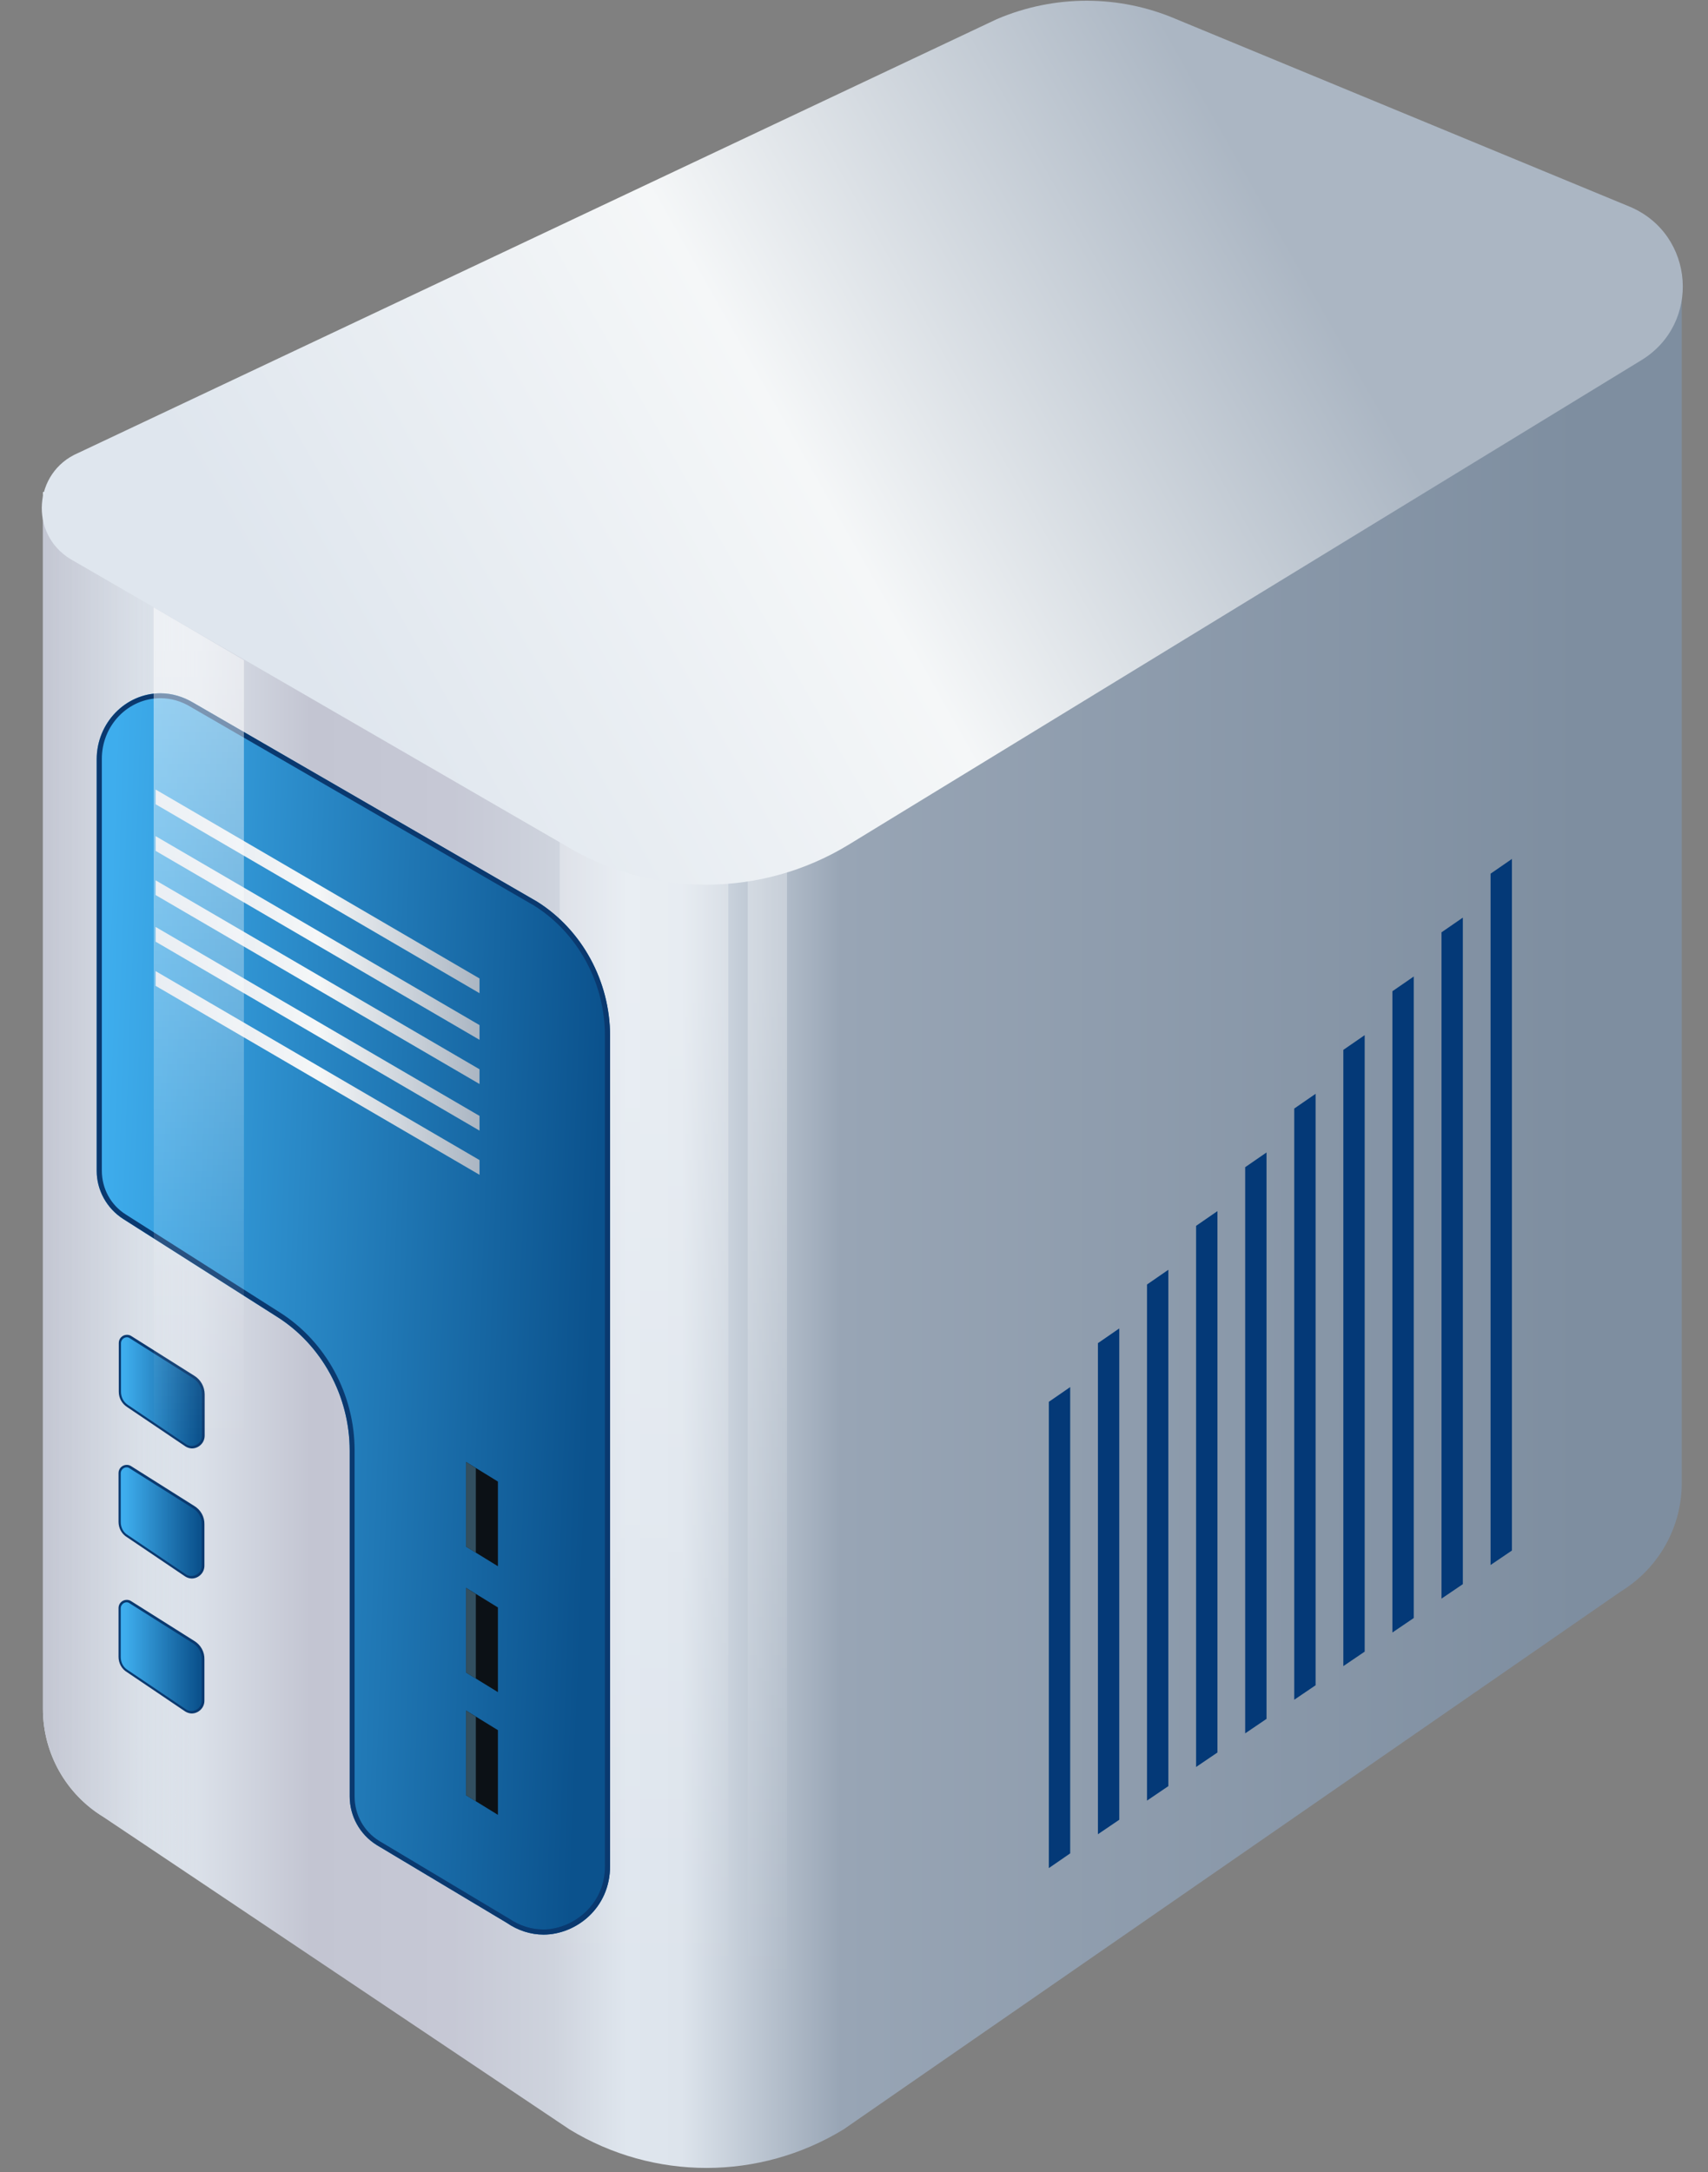 <?xml version="1.0" encoding="utf-8"?>
<!-- Generator: Adobe Illustrator 21.1.0, SVG Export Plug-In . SVG Version: 6.00 Build 0)  -->
<!DOCTYPE svg PUBLIC "-//W3C//DTD SVG 1.1//EN" "http://www.w3.org/Graphics/SVG/1.1/DTD/svg11.dtd">
<svg version="1.1" id="服务器" xmlns="http://www.w3.org/2000/svg" xmlns:xlink="http://www.w3.org/1999/xlink" x="0px" y="0px"
	 viewBox="0 0 696 885.1" style="enable-background:new 0 0 696 885.1;" xml:space="preserve">
<rect x="0" y="0" width="696" height="885.1" fill="#808080" stroke="none"/>
<style type="text/css">
	.st0{fill:url(#底部_1_);}
	.st1{fill:url(#暗角反光_1_);}
	.st2{fill:url(#body-高光_1_);}
	.st3{fill:url(#顶-背景_1_);}
	.st4{fill:#043977;}
	.st5{fill:url(#面板_1_);}
	.st6{fill:#0A396F;}
	.st7{fill:url(#SVGID_1_);}
	.st8{fill:#0C1116;}
	.st9{fill:#324F60;}
	.st10{fill:url(#装饰线_1_);}
	.st11{fill:url(#高光_1_);}
</style>
<linearGradient id="底部_1_" gradientUnits="userSpaceOnUse" x1="56.319" y1="203.604" x2="646.934" y2="203.604" gradientTransform="matrix(1 0 0 1 0 294.333)">
	<stop  offset="0" style="stop-color:#E7EFF5"/>
	<stop  offset="0.119" style="stop-color:#C3C5D2"/>
	<stop  offset="0.216" style="stop-color:#C6C8D5"/>
	<stop  offset="0.286" style="stop-color:#CED3DD"/>
	<stop  offset="0.337" style="stop-color:#DFE6EE"/>
	<stop  offset="0.375" style="stop-color:#DDE4EC"/>
	<stop  offset="0.485" style="stop-color:#98A5B5"/>
	<stop  offset="0.995" style="stop-color:#7E8EA0"/>
</linearGradient>
<path id="底部" class="st0" d="M17.5,200.5v495.9c0,18,9.4,34.7,24.7,44l189.9,127.3c34.3,20.9,77.3,20.9,111.6,0l316.9-219.3
	c15.3-9.4,24.7-26.1,24.7-44V112.5L17.5,200.5z"/>
<linearGradient id="暗角反光_1_" gradientUnits="userSpaceOnUse" x1="16.638" y1="203.604" x2="652.722" y2="203.604" gradientTransform="matrix(1 0 0 1 0 294.333)">
	<stop  offset="0" style="stop-color:#C3C6D2"/>
	<stop  offset="0.101" style="stop-color:#C3C6D2;stop-opacity:0"/>
</linearGradient>
<path id="暗角反光" class="st1" d="M17.5,204.5v491.9c0,18,9.4,34.7,24.7,44l189.9,127.3c34.3,20.9,77.3,20.9,111.6,0
	l316.9-219.3c15.3-9.4,24.7-26.1,24.7-44V112.5L17.5,204.5z"/>
<linearGradient id="body-高光_1_" gradientUnits="userSpaceOnUse" x1="274.392" y1="273.833" x2="274.392" y2="680.429" gradientTransform="matrix(1 0 0 -1 0 1084)">
	<stop  offset="0" style="stop-color:#FFFFFF;stop-opacity:0"/>
	<stop  offset="1" style="stop-color:#FFFFFF;stop-opacity:0.3"/>
</linearGradient>
<path id="body-高光" class="st2" d="M228.1,294.9h68.7v588c-22.2,1.8-44.8-3.3-64.5-15.3l-4.2-2.8V294.9z M304.7,294.2V882
	c5.4-0.9,10.8-2.1,16-3.8v-584H304.7z"/>
<linearGradient id="顶-背景_1_" gradientUnits="userSpaceOnUse" x1="136.13" y1="-0.193" x2="516.349" y2="-215.317" gradientTransform="matrix(1 0 0 1 0 294.333)">
	<stop  offset="0" style="stop-color:#DFE6EE"/>
	<stop  offset="0.5" style="stop-color:#F5F7F8"/>
	<stop  offset="0.995" style="stop-color:#ABB6C3"/>
</linearGradient>
<path id="顶-背景" class="st3" d="M668.8,146.8l-323,197.4c-35.6,21.7-80.4,21.7-116,0L28.7,227.8c-16.9-10.3-15.1-35.4,3.1-43.2
	L406.2,7.8c23.4-10,49.8-10,73.1,0l185,76.5C690.7,95.6,693.3,131.9,668.8,146.8z"/>
<path id="装饰_1_" class="st4" d="M427.4,571.2l8.7-6v190l-8.7,6V571.2z M447.4,747.4l8.7-5.9V541.3l-8.7,6V747.4z M467.4,733.7
	l8.7-5.9V517.4l-8.7,6V733.7z M487.4,720l8.7-5.9V493.5l-8.7,6V720z M507.4,706.3l8.7-5.9V469.6l-8.7,6V706.3z M527.4,692.6l8.7-5.9
	v-241l-8.7,6V692.6z M547.4,678.9l8.7-5.9V421.8l-8.7,6V678.9z M567.4,665.2l8.7-5.9V397.9l-8.7,6V665.2z M587.4,651.4l8.7-5.9
	V373.9l-8.7,6V651.4z M607.4,356v281.7l8.7-5.9V350L607.4,356z"/>
<g id="装饰面板">
	
		<linearGradient id="面板_1_" gradientUnits="userSpaceOnUse" x1="38.799" y1="437.281" x2="241.466" y2="444.614" gradientTransform="matrix(1 0 0 1 0 94.333)">
		<stop  offset="0" style="stop-color:#3EADED"/>
		<stop  offset="1" style="stop-color:#0B528D"/>
	</linearGradient>
	<path id="面板" class="st5" d="M218.8,367.4l-140-81c-4.1-2.5-8.7-3.9-13.4-3.9c-14.3,0-26,12.1-26,26.9v167.7
		c0,7.9,4.1,15.3,10.8,19.6l62.6,39.8c18.3,11.5,29.7,32.4,29.7,54.6V732c0,8,4.1,15.5,11,19.8l53,31.7c4.5,3.1,9.7,4.8,15,4.8
		c13.1,0,27.2-10.7,27.1-28.1V422C248.5,399.8,237.1,378.9,218.8,367.4z"/>
	<g id="边">
		<path class="st6" d="M65.4,284.5c4.2,0,8.5,1.2,12.4,3.6l140,81c17.7,11.2,28.7,31.4,28.7,52.9v338.1c0.1,9.1-4,15.1-7.4,18.5
			c-4.7,4.7-11.3,7.6-17.7,7.6c-4.8,0-9.6-1.5-13.9-4.4l0,0l0,0l-53-31.7c-6.3-3.9-10-10.7-10-18.1V591c0-22.8-11.7-44.4-30.6-56.3
			l-62.6-39.8c-6.2-3.9-9.8-10.6-9.8-17.9V309.4C41.4,295.6,52.2,284.5,65.4,284.5 M65.4,282.5c-14.3,0-26,12.1-26,26.9v167.7
			c0,7.9,4.1,15.3,10.8,19.6l62.6,39.8c18.3,11.5,29.7,32.4,29.7,54.6V732c0,8,4.1,15.5,11,19.8l53,31.7c4.5,3.1,9.7,4.8,15,4.8
			c13.1,0,27.2-10.7,27.1-28.1V422c0-22.2-11.4-43.1-29.7-54.6l-140-81C74.7,283.9,70.1,282.5,65.4,282.5L65.4,282.5z"/>
	</g>
</g>
<g id="按钮">
	
		<linearGradient id="SVGID_1_" gradientUnits="userSpaceOnUse" x1="50.881" y1="462.95" x2="80.938" y2="462.95" gradientTransform="matrix(1 0 0 -1 0 1084)">
		<stop  offset="0" style="stop-color:#3EADED"/>
		<stop  offset="1" style="stop-color:#0B528D"/>
	</linearGradient>
	<path class="st7" d="M78.1,697.7c-0.8,0-1.6-0.2-2.4-0.7L52,681c-2.1-1.2-3.3-3.4-3.3-5.9v-19.9c0-1.7,1.5-2.8,2.8-2.8
		c0.5,0,1,0.2,1.5,0.4L78.7,669c2.5,1.5,4.1,4.2,4,7.2V693c0,1.3-0.5,2.5-1.4,3.3C80.5,697.2,79.3,697.7,78.1,697.7L78.1,697.7z
		 M78.1,642.7c-0.8,0-1.6-0.2-2.4-0.7L52,626c-2.1-1.2-3.3-3.4-3.3-5.9v-19.9c0-1.7,1.5-2.8,2.8-2.8c0.5,0,1,0.2,1.5,0.4L78.7,614
		c2.5,1.5,4.1,4.2,4,7.2V638c0,1.3-0.5,2.5-1.4,3.3C80.5,642.2,79.3,642.7,78.1,642.7L78.1,642.7z M78.2,589.7
		c-0.8,0-1.6-0.2-2.4-0.7l-23.7-16c-2.1-1.3-3.3-3.5-3.3-5.9v-19.9c0-1.7,1.5-2.8,2.8-2.8c0.5,0,1,0.1,1.5,0.4L78.8,561
		c2.4,1.5,4,4.3,4,7.2V585C82.9,587.9,80.5,589.7,78.2,589.7z"/>
	<path class="st6" d="M51.7,544.9L51.7,544.9c0.4,0,0.8,0.1,1.2,0.4l25.7,16.2c2.3,1.4,3.7,4,3.7,6.7V585c0,2.6-2.2,4.2-4.2,4.2
		c-0.7,0-1.5-0.2-2.1-0.6l-23.7-16c-1.9-1.2-3-3.2-3-5.5v-19.9C49.4,545.8,50.6,544.9,51.7,544.9 M51.6,597.9c0.4,0,0.8,0.1,1.2,0.4
		l25.7,16.2c2.4,1.4,3.8,4,3.7,6.7V638c0,2.6-2.2,4.2-4.2,4.2c-0.7,0-1.5-0.2-2.1-0.6l-23.7-16l0,0l0,0c-1.9-1.1-3-3.1-3-5.4v-20
		C49.3,598.8,50.5,597.9,51.6,597.9 M51.6,652.9c0.4,0,0.8,0.1,1.2,0.4l25.7,16.2c2.4,1.4,3.8,4,3.7,6.7V693c0,2.6-2.2,4.2-4.2,4.2
		c-0.7,0-1.5-0.2-2.1-0.6l-23.7-16l0,0l0,0c-1.9-1.1-3-3.1-3-5.4v-20C49.3,653.8,50.5,652.9,51.6,652.9 M51.7,543.9
		c-1.7,0-3.3,1.4-3.3,3.3v19.9c0,2.6,1.3,4.9,3.5,6.3l23.7,16c0.8,0.5,1.8,0.8,2.6,0.8c2.7,0,5.2-2.2,5.2-5.2v-16.8
		c0-3.1-1.6-6-4.2-7.6l-25.7-16.2C52.9,544,52.3,543.9,51.7,543.9L51.7,543.9z M51.6,596.9c-1.7,0-3.3,1.4-3.3,3.3v19.9
		c0,2.6,1.3,5,3.5,6.3l23.7,16c0.8,0.5,1.8,0.8,2.6,0.8c2.7,0,5.2-2.2,5.2-5.2v-16.8c0.1-3.1-1.5-6-4.2-7.6l-25.7-16.2
		C52.8,597,52.2,596.9,51.6,596.9L51.6,596.9z M51.6,651.9c-1.7,0-3.3,1.4-3.3,3.3v19.9c0,2.6,1.3,5,3.5,6.3l23.7,16
		c0.8,0.5,1.8,0.8,2.6,0.8c2.7,0,5.2-2.2,5.2-5.2v-16.8c0.1-3.1-1.5-6-4.2-7.6l-25.7-16.2C52.8,652,52.2,651.9,51.6,651.9
		L51.6,651.9z"/>
</g>
<g id="USB">
	<path class="st8" d="M202.9,603.7v34.5l-13-8v-34.5L202.9,603.7z M189.9,681.5l13,8V655l-13-8V681.5z M189.9,731.5l13,8V705l-13-8
		V731.5z"/>
	<path id="装饰_2_" class="st9" d="M193.9,598.2v34.5l-4-2.5v-34.5L193.9,598.2z M189.9,681.5l4,2.5v-34.5l-4-2.5V681.5z
		 M189.9,731.5l4,2.5v-34.5l-4-2.5V731.5z"/>
</g>
<linearGradient id="装饰线_1_" gradientUnits="userSpaceOnUse" x1="63.392" y1="683.8" x2="195.392" y2="683.8" gradientTransform="matrix(1 0 0 -1 0 1084)">
	<stop  offset="0" style="stop-color:#DFE6EE"/>
	<stop  offset="0.5" style="stop-color:#F5F7F8"/>
	<stop  offset="0.995" style="stop-color:#ABB6C3"/>
</linearGradient>
<path id="装饰线" class="st10" d="M195.4,398.7v6l-132-77v-6L195.4,398.7z M63.4,346.7l132,77v-6l-132-77V346.7z M63.4,364.7
	l132,77v-6l-132-77V364.7z M63.4,383.7l132,77v-6l-132-77V383.7z M63.4,401.7l132,77v-6l-132-77V401.7z"/>
<linearGradient id="高光_1_" gradientUnits="userSpaceOnUse" x1="80.992" y1="493.345" x2="80.992" y2="818.595" gradientTransform="matrix(1 0 0 -1 0 1084)">
	<stop  offset="0" style="stop-color:#FFFFFF;stop-opacity:0"/>
	<stop  offset="1" style="stop-color:#FFFFFF;stop-opacity:0.5"/>
</linearGradient>
<polygon id="高光_2_" class="st11" points="99.4,623.6 62.7,623.6 62.6,247.5 99.4,269 "/>
</svg>

